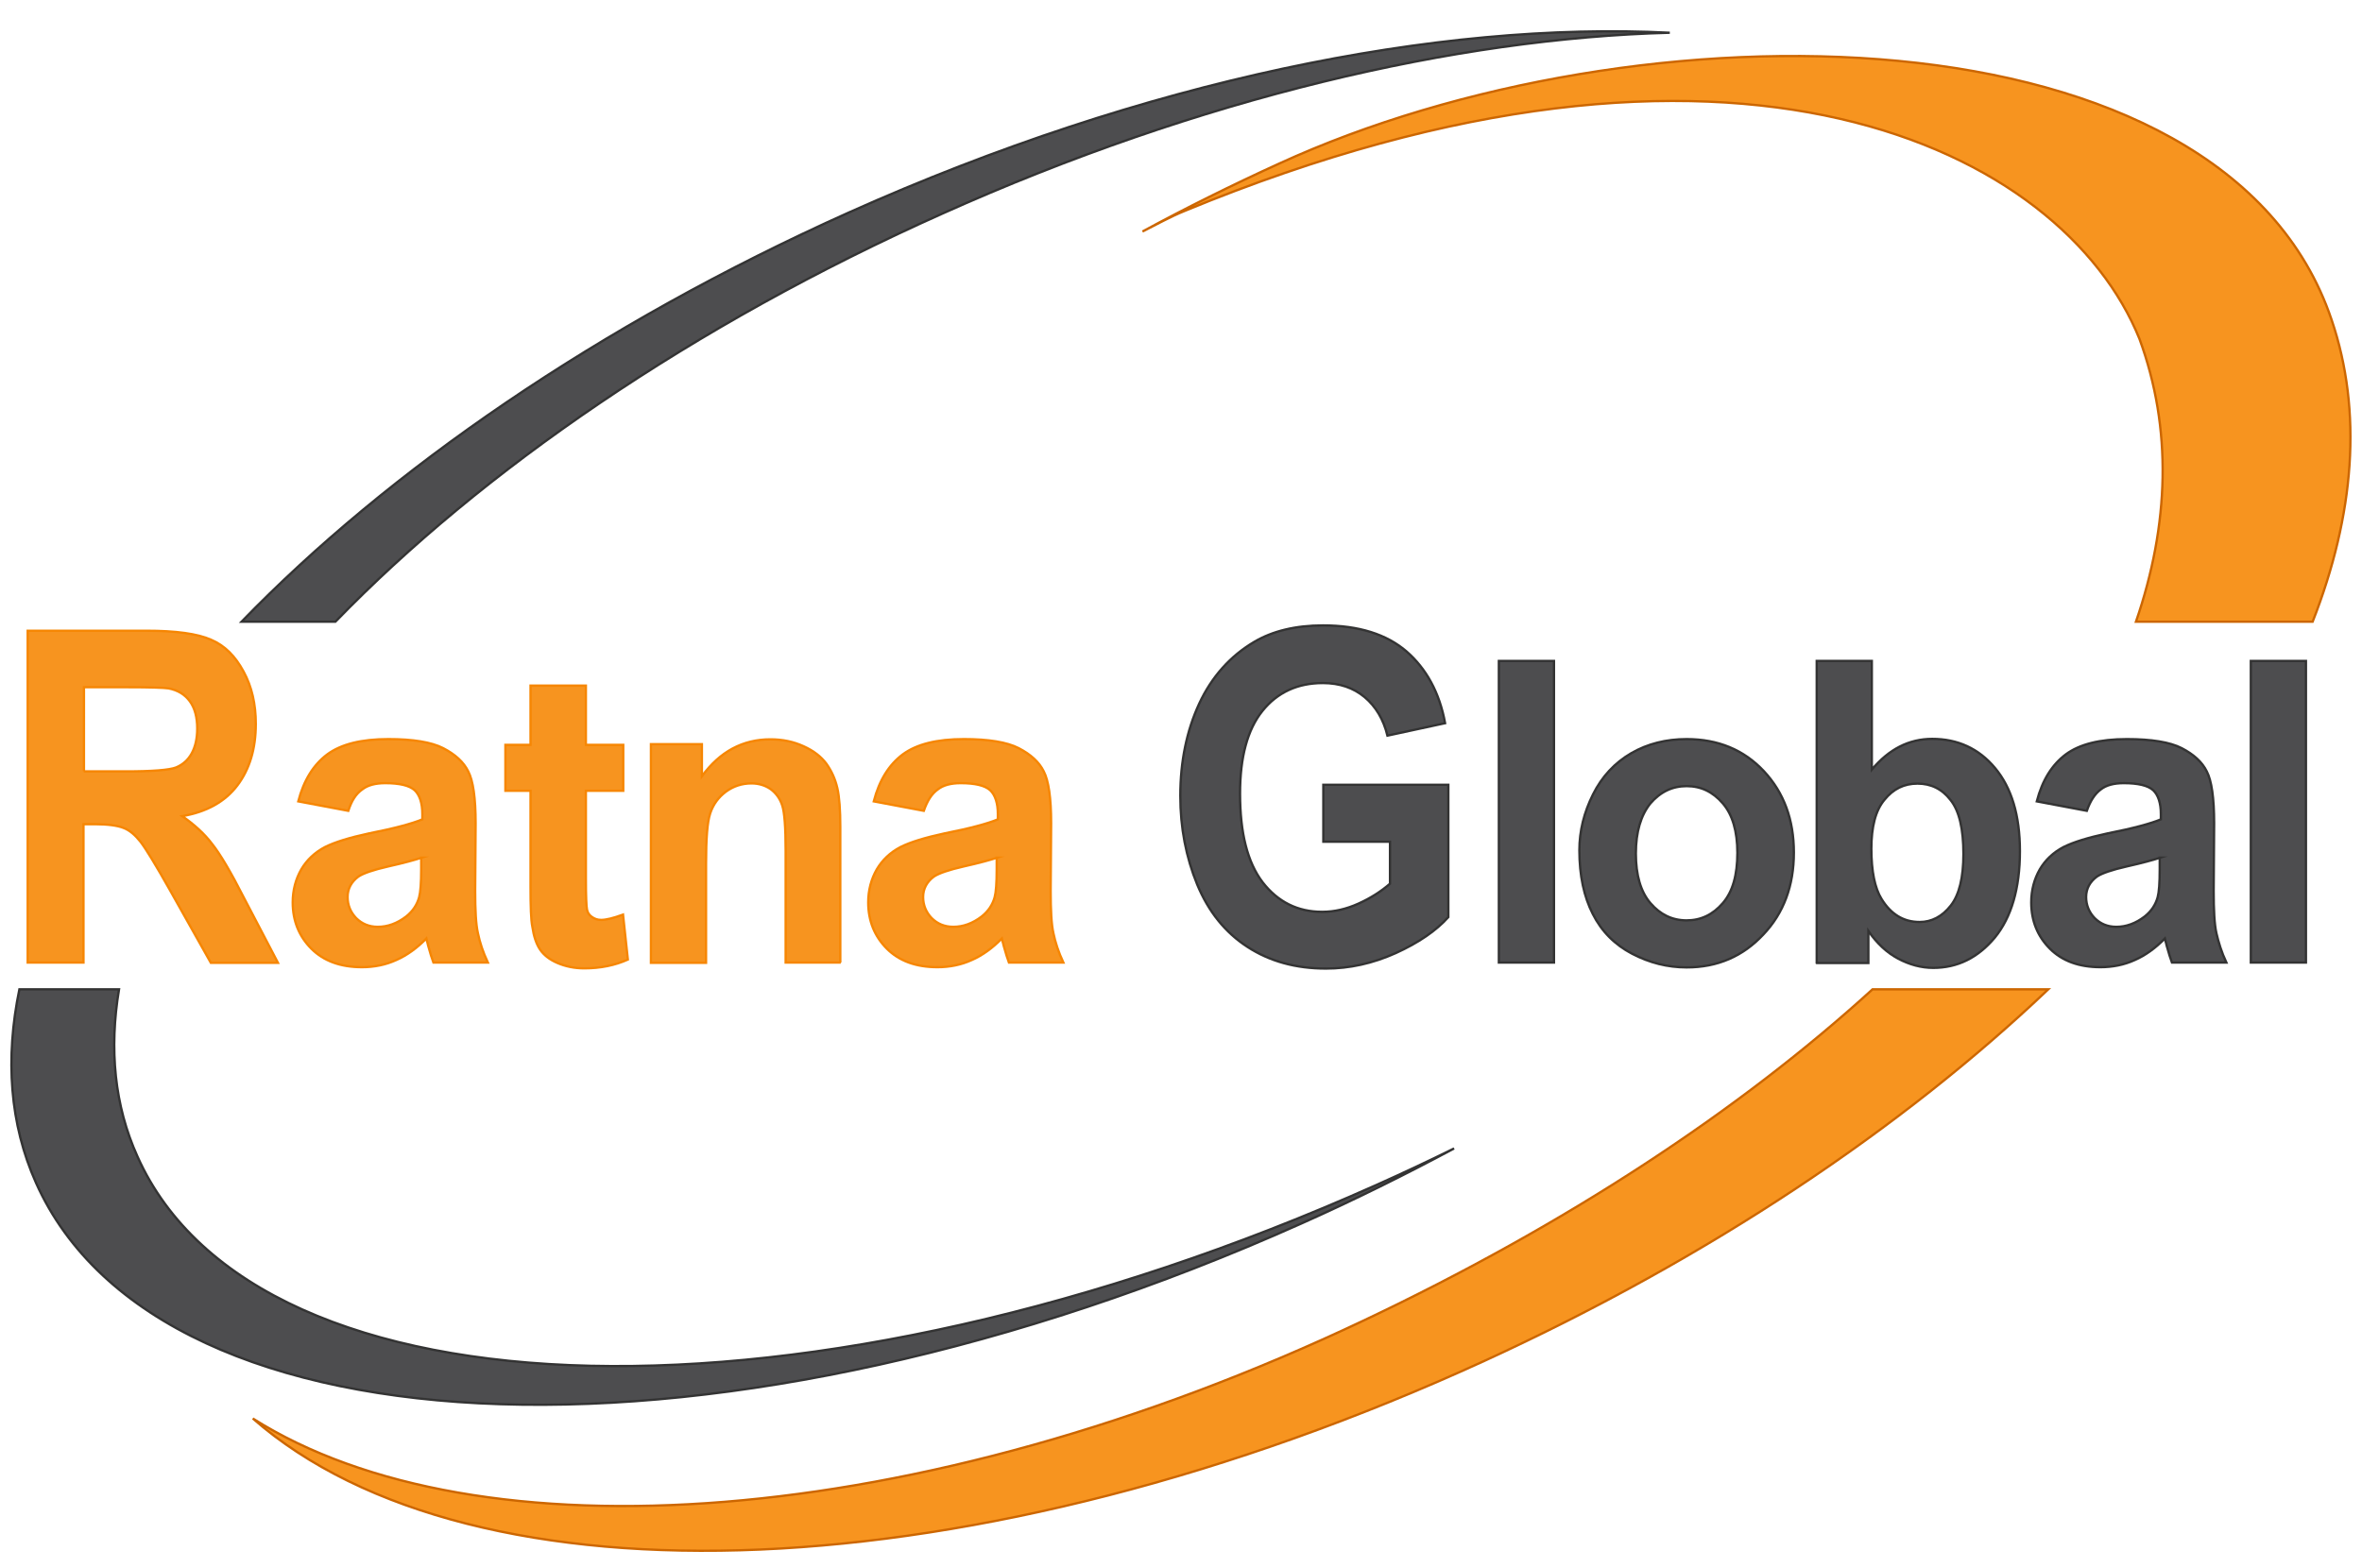 <?xml version="1.0" encoding="utf-8"?>
<!-- Generator: Adobe Illustrator 27.7.0, SVG Export Plug-In . SVG Version: 6.00 Build 0)  -->
<svg version="1.1" id="Layer_1" xmlns="http://www.w3.org/2000/svg" xmlns:xlink="http://www.w3.org/1999/xlink" x="0px" y="0px"
	 viewBox="0 0 1024 680" style="enable-background:new 0 0 1024 680;" xml:space="preserve">
<style type="text/css">
	.st0{fill:#4D4D4F;stroke:#333333;stroke-miterlimit:10;}
	.st1{fill:#F7941F;stroke:#CC6600;stroke-miterlimit:10;}
	.st2{fill:#F7941F;stroke:#F68603;stroke-miterlimit:10;}
</style>
<g>
	<path class="st0" d="M596.8,513.8c11.4-5.1,22.7-10.4,33.6-15.8c-21.3,11.4-43.4,22.4-66.3,32.6C315.4,641.9,69.7,634,15.6,512.9
		C4.2,487.4,2.2,459,8.4,429h43.2c-4.3,25.9-2,50.4,8,72.5C111.6,617.7,352.1,623.2,596.8,513.8z"/>
	<path class="st0" d="M145.4,269.6h-40.7c63.8-65.8,155-128.9,263.4-177.5c128-57.3,255.1-83,355.8-77.9
		c-92.5,2.4-203.6,28.3-315.5,78.5C299.9,141.2,208.7,204.3,145.4,269.6z"/>
	<path class="st1" d="M811.8,429H888c-63,59.9-146.2,116-244.4,161.1c-220.7,101.2-438.5,108.7-534,25
		c96.9,61.3,288,49.2,481.4-42.4C678.9,531.1,754.1,481.6,811.8,429z"/>
	<path class="st1" d="M1002.6,269.6H926c14.5-42.2,15.8-83.8,1.5-122.7c-33.2-82-175.4-154-414-55.4c-6.2,2.5-12.2,5.9-18.2,8.9
		c19-10.3,38.7-20.1,59.1-29.4c154.9-71.1,409.9-70.3,456.4,67.6C1024.3,178.3,1020.8,223.2,1002.6,269.6z"/>
	<g>
		<path class="st2" d="M12,417.4V273.5h51.4c12.9,0,22.2,1.3,28.1,3.9c5.9,2.5,10.5,7.1,14.1,13.8c3.6,6.6,5.3,14.2,5.3,22.7
			c0,10.8-2.7,19.7-8,26.7c-5.3,7-13.3,11.5-23.9,13.3c5.3,3.7,9.7,7.7,13,12.1c3.5,4.4,8.1,12.2,13.8,23.4l14.7,28.1H91.4
			l-17.6-31.3C67.5,375,63.2,368,60.9,365c-2.3-2.9-4.7-5-7.4-6c-2.5-1-6.7-1.6-12.3-1.6h-5v60H12z M36.3,334.5h18.1
			c11.8,0,19-0.6,21.9-1.7c2.9-1.2,5.2-3.2,6.8-6.1c1.6-2.9,2.4-6.5,2.4-10.8c0-4.8-1-8.8-3.2-11.8c-2.2-3-5.2-4.8-9.2-5.6
			c-2-0.3-8-0.5-17.7-0.5h-19V334.5z"/>
		<path class="st2" d="M151,351.6l-21.7-4.1c2.4-9.2,6.6-15.9,12.6-20.4c6-4.4,14.7-6.6,26.5-6.6c10.6,0,18.6,1.3,23.7,3.9
			c5.2,2.7,8.9,6,10.9,10.1c2.1,4,3.2,11.5,3.2,22.5l-0.2,29.3c0,8.3,0.3,14.5,1.2,18.4c0.8,3.9,2.2,8.2,4.3,12.7h-23.6
			c-0.6-1.6-1.4-4.1-2.3-7.4c-0.3-1.5-0.7-2.4-0.8-3c-4,4.1-8.4,7.3-13,9.3c-4.6,2.1-9.6,3.1-14.9,3.1c-9.3,0-16.6-2.7-21.9-8
			c-5.3-5.3-8.1-12-8.1-20.1c0-5.3,1.3-10.1,3.7-14.3c2.4-4.1,5.9-7.4,10.3-9.7c4.4-2.2,10.7-4.1,19-5.9c11.2-2.2,18.9-4.3,23.2-6.1
			V353c0-4.8-1.2-8.3-3.3-10.3c-2.3-2.1-6.6-3.1-12.8-3.1c-4.3,0-7.6,0.9-9.9,2.7C154.3,344.2,152.4,347.3,151,351.6z M182.9,371.9
			c-3.1,1-7.8,2.3-14.5,3.8c-6.6,1.5-10.9,3-13,4.4c-3.1,2.3-4.7,5.3-4.7,8.9c0,3.5,1.3,6.6,3.7,9.1c2.5,2.5,5.6,3.8,9.4,3.8
			c4.3,0,8.4-1.5,12.3-4.5c2.9-2.3,4.7-5.1,5.6-8.3c0.6-2.2,0.9-6.2,0.9-12.2v-5H182.9z"/>
		<path class="st2" d="M364.5,417.4h-23.9V369c0-10.3-0.5-16.8-1.5-19.8c-1-3-2.7-5.3-5-7c-2.3-1.6-5.1-2.5-8.3-2.5
			c-4.1,0-7.8,1.2-11.1,3.6c-3.2,2.4-5.5,5.5-6.8,9.4c-1.3,3.9-1.8,11.2-1.8,21.8v43h-23.9v-94.8h22.1v13.9
			c7.8-10.7,17.7-16,29.7-16c5.3,0,10,1,14.4,3c4.4,2,7.6,4.5,9.9,7.6c2.2,3.1,3.8,6.6,4.7,10.5c0.9,3.9,1.3,9.6,1.3,16.8V417.4z"/>
		<path class="st2" d="M400.5,351.6l-21.7-4.1c2.4-9.2,6.6-15.9,12.6-20.4c6-4.4,14.7-6.6,26.5-6.6c10.6,0,18.6,1.3,23.7,3.9
			c5.2,2.7,8.9,6,10.9,10.1c2.1,4,3.2,11.5,3.2,22.5l-0.2,29.3c0,8.3,0.3,14.5,1.2,18.4c0.8,3.9,2.2,8.2,4.3,12.7h-23.6
			c-0.6-1.6-1.4-4.1-2.3-7.4c-0.3-1.5-0.7-2.4-0.8-3c-4,4.1-8.4,7.3-13,9.3c-4.6,2.1-9.6,3.1-14.9,3.1c-9.3,0-16.6-2.7-21.9-8
			c-5.3-5.3-8.1-12-8.1-20.1c0-5.3,1.3-10.1,3.7-14.3c2.4-4.1,5.9-7.4,10.3-9.7c4.4-2.2,10.7-4.1,19-5.9c11.2-2.2,18.9-4.3,23.2-6.1
			V353c0-4.8-1.2-8.3-3.3-10.3c-2.3-2.1-6.6-3.1-12.8-3.1c-4.3,0-7.6,0.9-9.9,2.7C403.9,344.2,402,347.3,400.5,351.6z M432.4,371.9
			c-3.1,1-7.8,2.3-14.5,3.8c-6.6,1.5-10.9,3-13,4.4c-3.1,2.3-4.7,5.3-4.7,8.9c0,3.5,1.3,6.6,3.7,9.1c2.5,2.5,5.6,3.8,9.4,3.8
			c4.3,0,8.4-1.5,12.3-4.5c2.9-2.3,4.7-5.1,5.6-8.3c0.6-2.2,0.9-6.2,0.9-12.2v-5H432.4z"/>
		<path class="st0" d="M573.7,364.5v-24.2h54.2v57.4c-5.3,5.9-12.9,11.1-22.8,15.6c-10,4.5-20.1,6.7-30.3,6.7c-13,0-24.3-3.1-34-9.4
			c-9.7-6.3-16.9-15.3-21.8-27.1c-4.8-11.8-7.3-24.5-7.3-38.4c0-15,2.8-28.3,8.2-40c5.4-11.6,13.4-20.6,23.9-26.8
			c8-4.7,17.9-7.1,29.8-7.1c15.4,0,27.5,3.8,36.2,11.3c8.6,7.5,14.3,17.9,16.7,31.1l-25,5.4c-1.7-7-5.1-12.7-9.9-16.7
			c-4.8-4-10.8-6.1-18.1-6.1c-10.9,0-19.7,4-26.2,12.1c-6.5,8.1-9.7,20.1-9.7,35.8c0,17.1,3.2,29.8,9.8,38.5
			c6.6,8.5,15.2,12.8,25.8,12.8c5.3,0,10.5-1.2,15.8-3.6c5.3-2.4,9.8-5.3,13.6-8.6v-18.2h-28.9V364.5z"/>
		<path class="st0" d="M649.8,417.4V286.6h23.9v130.8H649.8z"/>
		<path class="st0" d="M684.7,368.7c0-8.3,2-16.4,5.9-24.2c3.9-7.8,9.4-13.7,16.6-17.9c7.1-4.1,15.1-6.1,24-6.1
			c13.6,0,24.8,4.6,33.5,13.9s13,21.1,13,35.3c0,14.3-4.4,26.3-13.3,35.6c-8.8,9.4-19.8,14.2-33.2,14.2c-8.3,0-16.1-2-23.6-5.9
			s-13.3-9.7-17.1-17.3C686.7,388.9,684.7,379.6,684.7,368.7z M709.2,370.1c0,9.4,2.1,16.6,6.3,21.5s9.4,7.5,15.7,7.5
			c6.2,0,11.4-2.5,15.7-7.5c4.3-5,6.3-12.2,6.3-21.8c0-9.3-2.1-16.5-6.3-21.4c-4.3-5-9.4-7.5-15.7-7.5c-6.2,0-11.4,2.5-15.7,7.5
			C711.4,353.5,709.2,360.7,709.2,370.1z"/>
		<path class="st0" d="M787.6,417.4V286.6h23.9v47.1c7.4-8.8,16-13.3,26.2-13.3c10.9,0,20.1,4.1,27.2,12.6s10.8,20.4,10.8,36.1
			c0,16.1-3.7,28.7-10.9,37.5c-7.4,8.8-16.2,13.1-26.7,13.1c-5.2,0-10.3-1.4-15.2-4s-9.3-6.7-12.9-12v13.9h-22.2V417.4z M811.3,368
			c0,9.8,1.5,17.1,4.4,21.8c4.1,6.7,9.6,10,16.5,10c5.3,0,9.8-2.4,13.5-7.1c3.7-4.7,5.5-12.2,5.5-22.4c0-10.8-1.8-18.7-5.6-23.4
			c-3.7-4.8-8.5-7.1-14.3-7.1s-10.5,2.3-14.3,7C813.1,351.4,811.3,358.6,811.3,368z"/>
		<path class="st0" d="M904.7,351.6l-21.7-4.1c2.4-9.2,6.6-15.9,12.6-20.4c6-4.4,14.7-6.6,26.5-6.6c10.6,0,18.6,1.3,23.7,3.9
			c5.2,2.7,8.9,6,10.9,10.1c2.1,4,3.2,11.5,3.2,22.5l-0.2,29.3c0,8.3,0.3,14.5,1.2,18.4s2.2,8.2,4.3,12.7h-23.6
			c-0.6-1.6-1.4-4.1-2.3-7.4c-0.3-1.5-0.7-2.4-0.8-3c-4,4.1-8.4,7.3-13,9.3c-4.6,2.1-9.6,3.1-14.9,3.1c-9.3,0-16.6-2.7-21.9-8
			s-8.1-12-8.1-20.1c0-5.3,1.3-10.1,3.7-14.3c2.4-4.1,5.9-7.4,10.3-9.7c4.4-2.2,10.7-4.1,19-5.9c11.2-2.2,18.9-4.3,23.2-6.1V353
			c0-4.8-1.2-8.3-3.3-10.3c-2.3-2.1-6.6-3.1-12.8-3.1c-4.3,0-7.6,0.9-9.9,2.7C908.2,344.2,906.2,347.3,904.7,351.6z M936.6,371.9
			c-3.1,1-7.8,2.3-14.5,3.8c-6.6,1.5-10.9,3-13,4.4c-3.1,2.3-4.7,5.3-4.7,8.9c0,3.5,1.3,6.6,3.7,9.1c2.5,2.5,5.6,3.8,9.4,3.8
			c4.3,0,8.4-1.5,12.3-4.5c2.9-2.3,4.7-5.1,5.6-8.3c0.6-2.2,0.9-6.2,0.9-12.2v-5H936.6z"/>
		<path class="st0" d="M975.8,417.4V286.6h23.9v130.8H975.8z"/>
		<path class="st2" d="M260.6,398.9c-1.6,0-2.9-0.5-4-1.3c-1.2-0.8-1.8-1.8-2.1-3.1c-0.3-1.3-0.5-5.8-0.5-13.5v-38.1h16.2v-19.9H254
			v-25.7h-24v25.7h-10.9v19.9H230v41.4c0,8.9,0.2,14.7,0.8,17.6c0.6,4.1,1.7,7.4,3.3,9.8c1.6,2.4,4.1,4.4,7.6,5.9
			c3.5,1.5,7.4,2.3,11.6,2.3c7,0,13.3-1.3,18.9-3.8l-2.1-19.5C266,398.1,262.8,398.9,260.6,398.9z"/>
	</g>
</g>
</svg>
